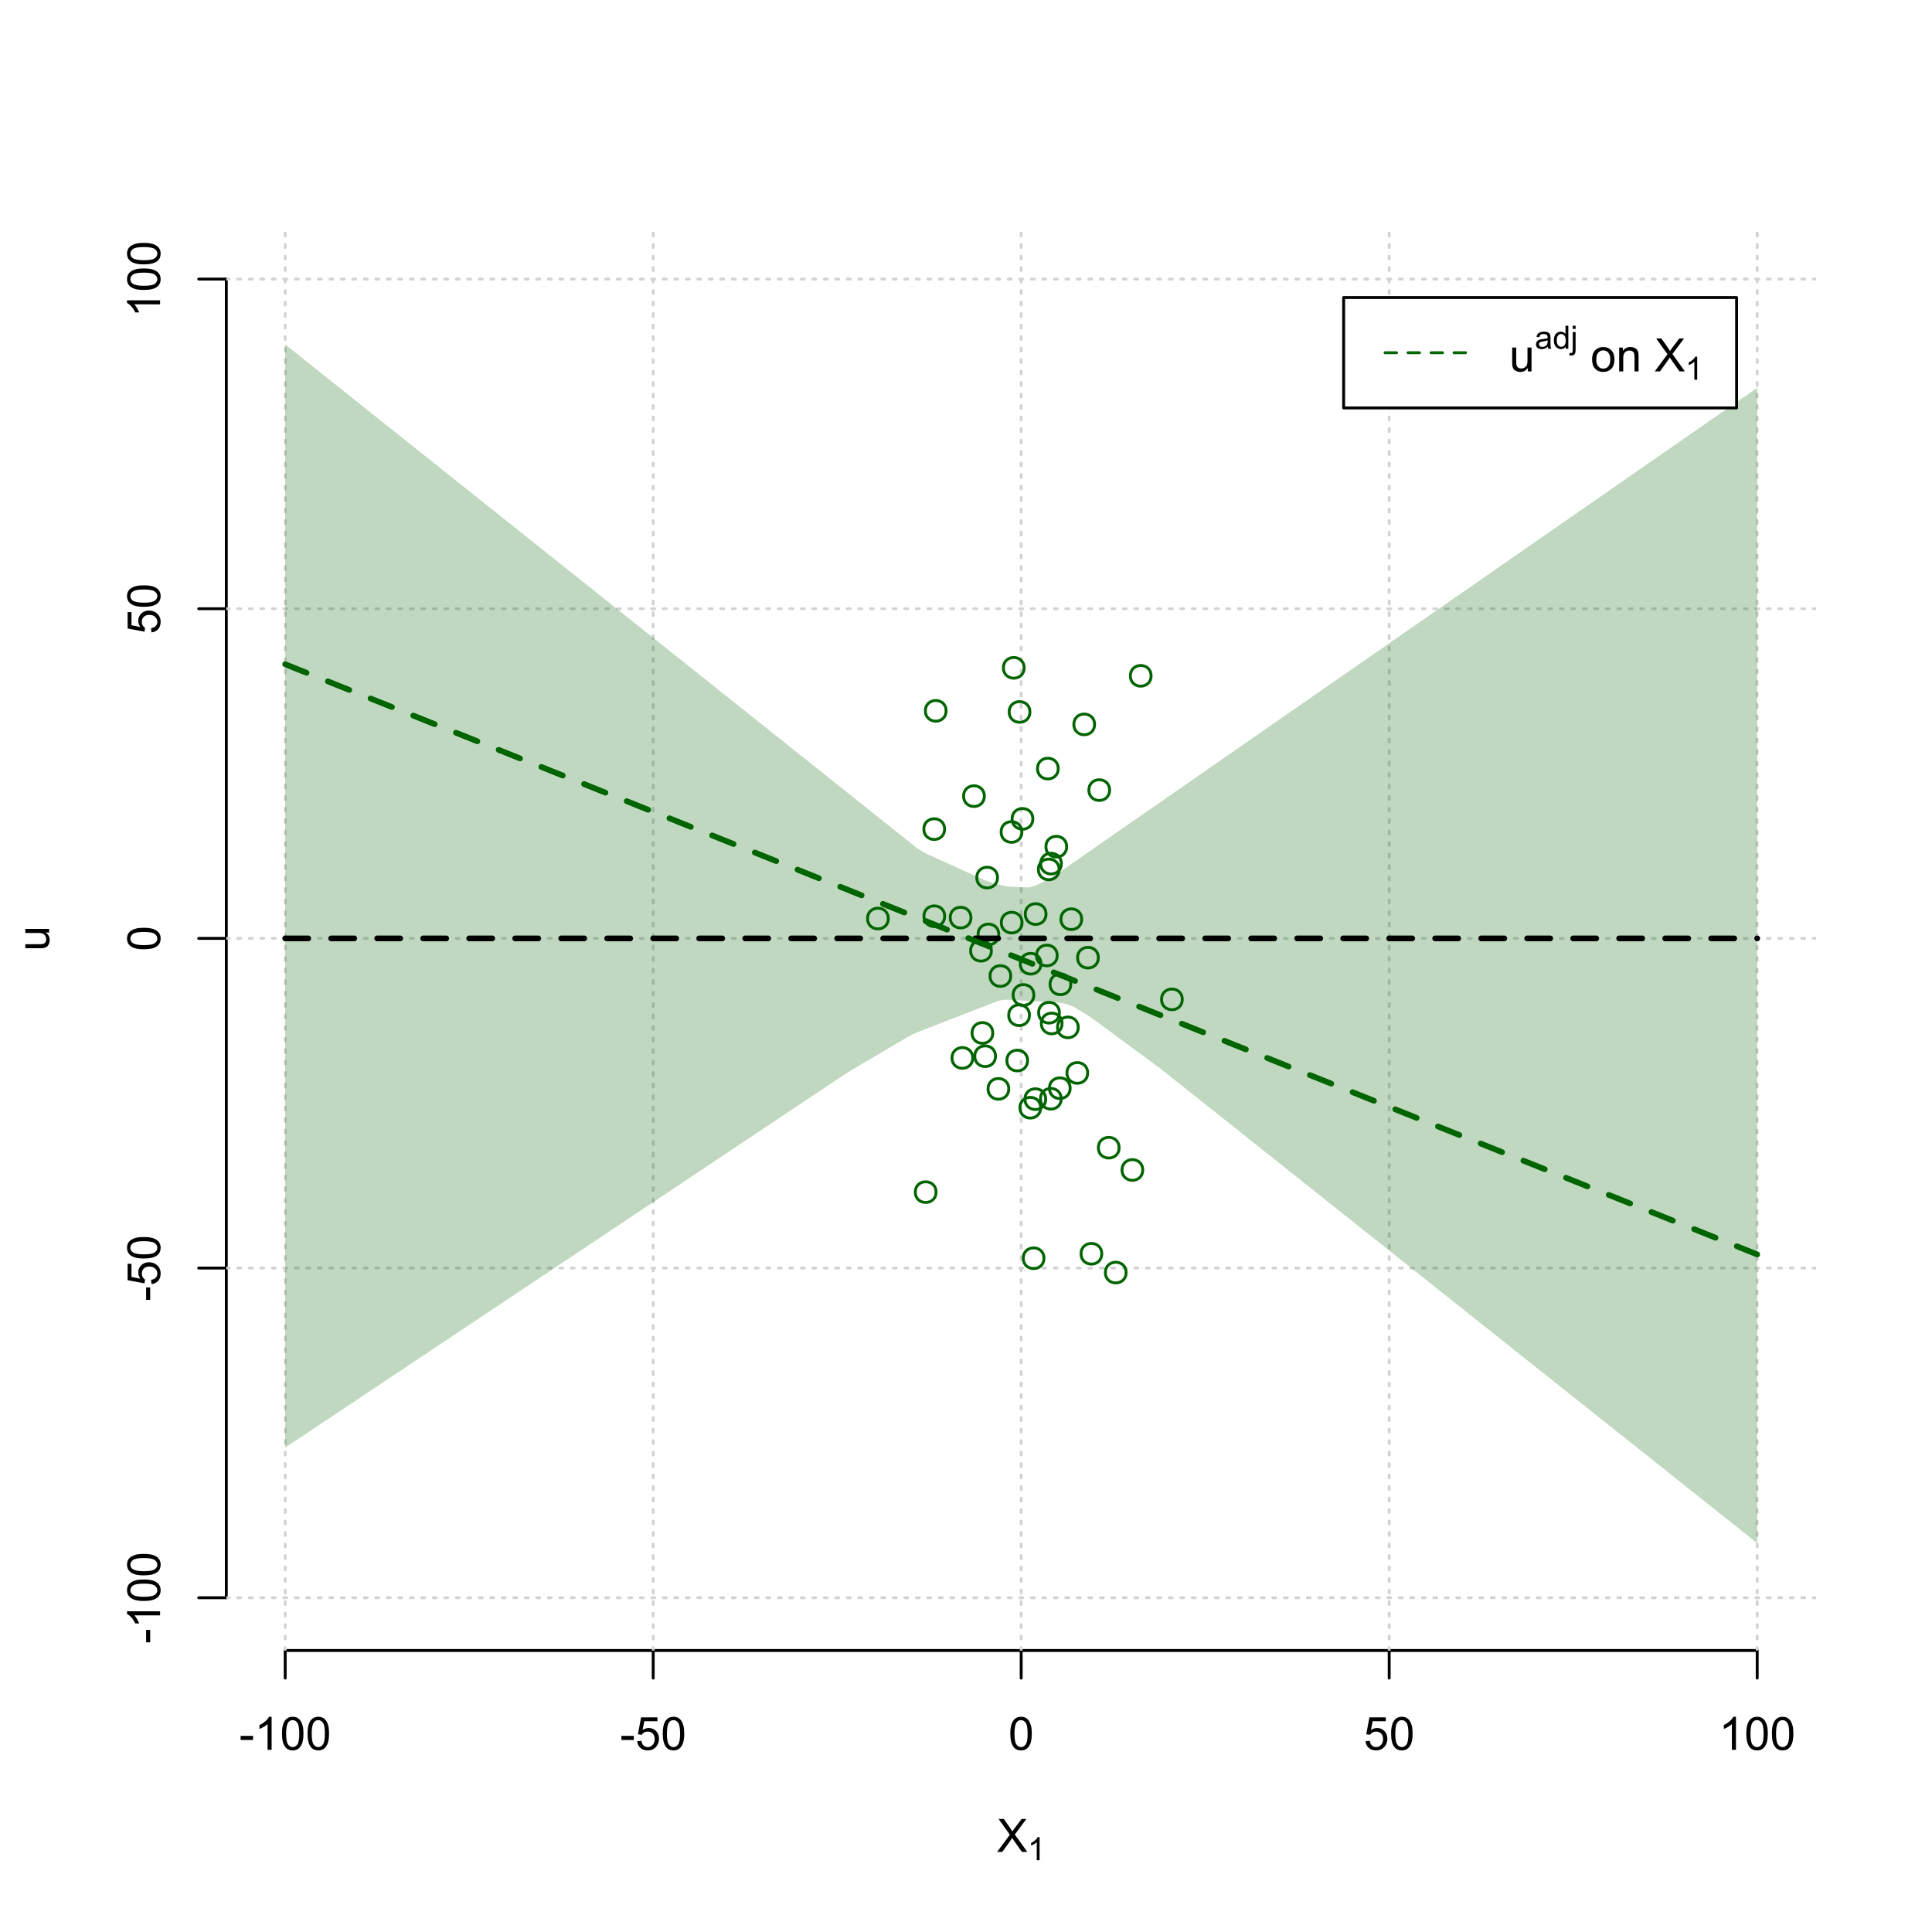 <?xml version="1.0" encoding="UTF-8"?>
<svg xmlns="http://www.w3.org/2000/svg" xmlns:xlink="http://www.w3.org/1999/xlink" width="504pt" height="504pt" viewBox="0 0 504 504" version="1.1">
<defs>
<g>
<symbol overflow="visible" id="glyph0-0">
<path style="stroke:none;" d="M 1.5 0 L 1.5 -7.5 L 7.5 -7.5 L 7.5 0 Z M 1.688 -0.188 L 7.312 -0.188 L 7.312 -7.312 L 1.688 -7.312 Z M 1.688 -0.188 "/>
</symbol>
<symbol overflow="visible" id="glyph0-1">
<path style="stroke:none;" d="M 0.055 0 L 3.375 -4.477 L 0.445 -8.59 L 1.797 -8.59 L 3.359 -6.387 C 3.68 -5.93 3.91 -5.578 4.047 -5.332 C 4.238 -5.645 4.465 -5.969 4.727 -6.312 L 6.457 -8.59 L 7.695 -8.59 L 4.676 -4.539 L 7.93 0 L 6.523 0 L 4.359 -3.062 C 4.238 -3.238 4.113 -3.43 3.984 -3.641 C 3.789 -3.324 3.652 -3.109 3.574 -2.992 L 1.418 0 Z M 0.055 0 "/>
</symbol>
<symbol overflow="visible" id="glyph0-2">
<path style="stroke:none;" d="M 0.383 -2.578 L 0.383 -3.641 L 3.621 -3.641 L 3.621 -2.578 Z M 0.383 -2.578 "/>
</symbol>
<symbol overflow="visible" id="glyph0-3">
<path style="stroke:none;" d="M 4.469 0 L 3.414 0 L 3.414 -6.719 C 3.16 -6.477 2.828 -6.234 2.414 -5.996 C 2 -5.75 1.629 -5.57 1.305 -5.449 L 1.305 -6.469 C 1.895 -6.742 2.41 -7.078 2.852 -7.477 C 3.293 -7.871 3.605 -8.254 3.789 -8.625 L 4.469 -8.625 Z M 4.469 0 "/>
</symbol>
<symbol overflow="visible" id="glyph0-4">
<path style="stroke:none;" d="M 0.5 -4.234 C 0.496 -5.246 0.602 -6.062 0.812 -6.688 C 1.02 -7.305 1.328 -7.785 1.742 -8.121 C 2.148 -8.457 2.668 -8.625 3.297 -8.625 C 3.758 -8.625 4.164 -8.531 4.512 -8.348 C 4.855 -8.16 5.141 -7.891 5.371 -7.543 C 5.594 -7.191 5.773 -6.766 5.906 -6.266 C 6.035 -5.762 6.098 -5.086 6.102 -4.234 C 6.098 -3.227 5.996 -2.414 5.789 -1.797 C 5.578 -1.176 5.266 -0.695 4.859 -0.359 C 4.445 -0.02 3.926 0.145 3.297 0.148 C 2.465 0.145 1.816 -0.148 1.348 -0.742 C 0.781 -1.457 0.496 -2.621 0.5 -4.234 Z M 1.582 -4.234 C 1.582 -2.824 1.746 -1.887 2.074 -1.418 C 2.402 -0.949 2.809 -0.715 3.297 -0.719 C 3.777 -0.715 4.184 -0.949 4.52 -1.422 C 4.848 -1.887 5.016 -2.824 5.016 -4.234 C 5.016 -5.648 4.848 -6.59 4.52 -7.055 C 4.184 -7.516 3.773 -7.746 3.289 -7.75 C 2.801 -7.746 2.414 -7.543 2.125 -7.137 C 1.762 -6.613 1.582 -5.645 1.582 -4.234 Z M 1.582 -4.234 "/>
</symbol>
<symbol overflow="visible" id="glyph0-5">
<path style="stroke:none;" d="M 0.5 -2.25 L 1.605 -2.344 C 1.684 -1.805 1.871 -1.398 2.176 -1.125 C 2.473 -0.852 2.836 -0.715 3.258 -0.719 C 3.766 -0.715 4.195 -0.906 4.547 -1.293 C 4.898 -1.672 5.074 -2.18 5.074 -2.82 C 5.074 -3.414 4.902 -3.891 4.566 -4.242 C 4.227 -4.59 3.785 -4.762 3.242 -4.766 C 2.898 -4.762 2.594 -4.684 2.32 -4.531 C 2.047 -4.375 1.832 -4.176 1.676 -3.93 L 0.688 -4.062 L 1.516 -8.473 L 5.789 -8.473 L 5.789 -7.465 L 2.359 -7.465 L 1.898 -5.156 C 2.414 -5.516 2.953 -5.695 3.523 -5.695 C 4.27 -5.695 4.902 -5.434 5.422 -4.914 C 5.934 -4.395 6.191 -3.727 6.195 -2.914 C 6.191 -2.133 5.965 -1.461 5.516 -0.898 C 4.961 -0.199 4.211 0.145 3.258 0.148 C 2.477 0.145 1.836 -0.07 1.344 -0.508 C 0.844 -0.941 0.562 -1.523 0.5 -2.25 Z M 0.5 -2.25 "/>
</symbol>
<symbol overflow="visible" id="glyph0-6">
<path style="stroke:none;" d="M 4.867 0 L 4.867 -0.914 C 4.379 -0.211 3.723 0.141 2.895 0.141 C 2.527 0.141 2.184 0.07 1.867 -0.07 C 1.547 -0.211 1.309 -0.387 1.156 -0.602 C 1 -0.812 0.895 -1.074 0.832 -1.383 C 0.785 -1.59 0.762 -1.918 0.766 -2.367 L 0.766 -6.223 L 1.82 -6.223 L 1.82 -2.773 C 1.816 -2.219 1.84 -1.848 1.887 -1.656 C 1.949 -1.379 2.09 -1.16 2.309 -1.004 C 2.523 -0.84 2.789 -0.762 3.105 -0.766 C 3.418 -0.762 3.715 -0.844 3.996 -1.008 C 4.273 -1.172 4.469 -1.391 4.586 -1.672 C 4.699 -1.949 4.758 -2.355 4.758 -2.891 L 4.758 -6.223 L 5.812 -6.223 L 5.812 0 Z M 4.867 0 "/>
</symbol>
<symbol overflow="visible" id="glyph0-7">
<path style="stroke:none;" d=""/>
</symbol>
<symbol overflow="visible" id="glyph0-8">
<path style="stroke:none;" d="M 0.398 -3.109 C 0.398 -4.262 0.719 -5.117 1.359 -5.672 C 1.895 -6.133 2.547 -6.363 3.316 -6.363 C 4.172 -6.363 4.871 -6.082 5.414 -5.52 C 5.953 -4.957 6.223 -4.184 6.227 -3.199 C 6.223 -2.398 6.102 -1.766 5.867 -1.309 C 5.625 -0.848 5.277 -0.492 4.82 -0.238 C 4.359 0.016 3.859 0.141 3.316 0.141 C 2.441 0.141 1.734 -0.137 1.203 -0.695 C 0.664 -1.254 0.398 -2.059 0.398 -3.109 Z M 1.484 -3.109 C 1.48 -2.309 1.656 -1.711 2.004 -1.32 C 2.348 -0.922 2.785 -0.727 3.316 -0.727 C 3.84 -0.727 4.273 -0.926 4.621 -1.324 C 4.969 -1.723 5.145 -2.328 5.145 -3.148 C 5.145 -3.914 4.969 -4.496 4.617 -4.895 C 4.266 -5.289 3.832 -5.488 3.316 -5.492 C 2.785 -5.488 2.348 -5.293 2.004 -4.898 C 1.656 -4.5 1.48 -3.902 1.484 -3.109 Z M 1.484 -3.109 "/>
</symbol>
<symbol overflow="visible" id="glyph0-9">
<path style="stroke:none;" d="M 0.789 0 L 0.789 -6.223 L 1.742 -6.223 L 1.742 -5.336 C 2.195 -6.02 2.855 -6.363 3.719 -6.363 C 4.09 -6.363 4.434 -6.293 4.754 -6.16 C 5.066 -6.023 5.305 -5.848 5.461 -5.633 C 5.617 -5.41 5.727 -5.152 5.789 -4.852 C 5.828 -4.656 5.848 -4.312 5.848 -3.828 L 5.848 0 L 4.793 0 L 4.793 -3.785 C 4.793 -4.215 4.75 -4.535 4.668 -4.75 C 4.586 -4.961 4.441 -5.129 4.234 -5.258 C 4.023 -5.383 3.777 -5.449 3.5 -5.449 C 3.047 -5.449 2.66 -5.305 2.332 -5.02 C 2.004 -4.734 1.84 -4.195 1.844 -3.398 L 1.844 0 Z M 0.789 0 "/>
</symbol>
<symbol overflow="visible" id="glyph1-0">
<path style="stroke:none;" d="M 1.051 0 L 1.051 -5.25 L 5.25 -5.25 L 5.25 0 Z M 1.18 -0.133 L 5.117 -0.133 L 5.117 -5.117 L 1.18 -5.117 Z M 1.18 -0.133 "/>
</symbol>
<symbol overflow="visible" id="glyph1-1">
<path style="stroke:none;" d="M 3.129 0 L 2.391 0 L 2.391 -4.703 C 2.211 -4.531 1.977 -4.363 1.691 -4.195 C 1.398 -4.023 1.141 -3.895 0.914 -3.812 L 0.914 -4.527 C 1.328 -4.719 1.688 -4.953 1.996 -5.234 C 2.305 -5.508 2.523 -5.777 2.652 -6.039 L 3.129 -6.039 Z M 3.129 0 "/>
</symbol>
<symbol overflow="visible" id="glyph1-2">
<path style="stroke:none;" d="M 3.395 -0.539 C 3.117 -0.305 2.855 -0.137 2.605 -0.043 C 2.352 0.051 2.082 0.094 1.793 0.098 C 1.312 0.094 0.941 -0.02 0.688 -0.25 C 0.43 -0.48 0.305 -0.781 0.305 -1.148 C 0.305 -1.359 0.352 -1.551 0.449 -1.73 C 0.543 -1.902 0.668 -2.047 0.828 -2.156 C 0.984 -2.262 1.164 -2.34 1.363 -2.398 C 1.504 -2.434 1.723 -2.473 2.02 -2.512 C 2.609 -2.578 3.047 -2.664 3.336 -2.766 C 3.336 -2.867 3.34 -2.93 3.34 -2.957 C 3.34 -3.258 3.27 -3.469 3.129 -3.594 C 2.941 -3.758 2.66 -3.844 2.289 -3.844 C 1.941 -3.844 1.684 -3.781 1.52 -3.66 C 1.348 -3.535 1.227 -3.32 1.152 -3.016 L 0.43 -3.113 C 0.492 -3.418 0.602 -3.668 0.754 -3.863 C 0.902 -4.051 1.121 -4.199 1.406 -4.301 C 1.688 -4.402 2.016 -4.453 2.395 -4.453 C 2.766 -4.453 3.066 -4.406 3.301 -4.32 C 3.527 -4.23 3.699 -4.121 3.812 -3.992 C 3.918 -3.855 3.996 -3.691 4.043 -3.492 C 4.066 -3.363 4.078 -3.133 4.082 -2.809 L 4.082 -1.824 C 4.078 -1.137 4.094 -0.703 4.129 -0.523 C 4.156 -0.336 4.219 -0.164 4.316 0 L 3.543 0 C 3.465 -0.152 3.414 -0.332 3.395 -0.539 Z M 3.336 -2.188 C 3.062 -2.074 2.66 -1.98 2.129 -1.906 C 1.82 -1.859 1.605 -1.812 1.484 -1.758 C 1.355 -1.703 1.258 -1.621 1.191 -1.52 C 1.121 -1.41 1.09 -1.293 1.09 -1.168 C 1.09 -0.969 1.164 -0.805 1.312 -0.676 C 1.461 -0.543 1.68 -0.48 1.969 -0.48 C 2.25 -0.48 2.5 -0.539 2.727 -0.664 C 2.945 -0.785 3.109 -0.957 3.215 -1.176 C 3.293 -1.34 3.332 -1.586 3.336 -1.914 Z M 3.336 -2.188 "/>
</symbol>
<symbol overflow="visible" id="glyph1-3">
<path style="stroke:none;" d="M 3.379 0 L 3.379 -0.551 C 3.102 -0.121 2.695 0.094 2.16 0.098 C 1.812 0.094 1.492 0 1.203 -0.188 C 0.906 -0.379 0.68 -0.645 0.523 -0.988 C 0.359 -1.328 0.281 -1.723 0.285 -2.172 C 0.281 -2.605 0.355 -3 0.504 -3.355 C 0.648 -3.707 0.863 -3.977 1.156 -4.168 C 1.441 -4.355 1.766 -4.453 2.129 -4.453 C 2.387 -4.453 2.621 -4.395 2.828 -4.285 C 3.031 -4.172 3.199 -4.031 3.332 -3.855 L 3.332 -6.012 L 4.066 -6.012 L 4.066 0 Z M 1.047 -2.172 C 1.043 -1.613 1.16 -1.195 1.398 -0.922 C 1.629 -0.641 1.906 -0.504 2.23 -0.508 C 2.551 -0.504 2.824 -0.637 3.051 -0.902 C 3.273 -1.168 3.387 -1.57 3.391 -2.113 C 3.387 -2.707 3.273 -3.145 3.047 -3.426 C 2.816 -3.703 2.531 -3.844 2.199 -3.844 C 1.867 -3.844 1.594 -3.707 1.375 -3.441 C 1.152 -3.168 1.043 -2.746 1.047 -2.172 Z M 1.047 -2.172 "/>
</symbol>
<symbol overflow="visible" id="glyph1-4">
<path style="stroke:none;" d="M 0.551 -5.156 L 0.551 -6.012 L 1.289 -6.012 L 1.289 -5.156 Z M -0.387 1.691 L -0.246 1.062 C -0.098 1.098 0.016 1.117 0.102 1.121 C 0.25 1.117 0.363 1.066 0.438 0.969 C 0.512 0.867 0.551 0.621 0.551 0.223 L 0.551 -4.355 L 1.289 -4.355 L 1.289 0.238 C 1.289 0.773 1.219 1.148 1.078 1.359 C 0.898 1.633 0.602 1.77 0.191 1.77 C -0.008 1.77 -0.199 1.742 -0.387 1.691 Z M -0.387 1.691 "/>
</symbol>
<symbol overflow="visible" id="glyph2-0">
<path style="stroke:none;" d="M 0 -1.5 L -7.5 -1.5 L -7.5 -7.5 L 0 -7.5 Z M -0.188 -1.688 L -0.188 -7.312 L -7.312 -7.312 L -7.312 -1.688 Z M -0.188 -1.688 "/>
</symbol>
<symbol overflow="visible" id="glyph2-1">
<path style="stroke:none;" d="M 0 -4.867 L -0.914 -4.867 C -0.211 -4.379 0.141 -3.723 0.141 -2.895 C 0.141 -2.527 0.07 -2.184 -0.07 -1.867 C -0.211 -1.547 -0.387 -1.309 -0.598 -1.156 C -0.809 -1 -1.07 -0.895 -1.383 -0.832 C -1.59 -0.789 -1.918 -0.766 -2.367 -0.77 L -6.223 -0.77 L -6.223 -1.824 L -2.773 -1.824 C -2.219 -1.82 -1.848 -1.844 -1.656 -1.887 C -1.379 -1.949 -1.16 -2.09 -1.004 -2.309 C -0.84 -2.523 -0.762 -2.789 -0.766 -3.105 C -0.762 -3.418 -0.844 -3.715 -1.008 -3.996 C -1.172 -4.273 -1.391 -4.469 -1.672 -4.586 C -1.945 -4.699 -2.352 -4.758 -2.887 -4.758 L -6.223 -4.758 L -6.223 -5.812 L 0 -5.812 Z M 0 -4.867 "/>
</symbol>
<symbol overflow="visible" id="glyph2-2">
<path style="stroke:none;" d="M -2.578 -0.383 L -3.641 -0.383 L -3.641 -3.621 L -2.578 -3.621 Z M -2.578 -0.383 "/>
</symbol>
<symbol overflow="visible" id="glyph2-3">
<path style="stroke:none;" d="M 0 -4.469 L 0 -3.414 L -6.719 -3.418 C -6.477 -3.16 -6.234 -2.828 -5.996 -2.418 C -5.75 -2.004 -5.57 -1.633 -5.449 -1.309 L -6.469 -1.309 C -6.742 -1.895 -7.078 -2.41 -7.477 -2.852 C -7.871 -3.293 -8.254 -3.605 -8.625 -3.793 L -8.625 -4.473 Z M 0 -4.469 "/>
</symbol>
<symbol overflow="visible" id="glyph2-4">
<path style="stroke:none;" d="M -4.234 -0.5 C -5.246 -0.496 -6.062 -0.602 -6.688 -0.812 C -7.305 -1.02 -7.785 -1.328 -8.121 -1.742 C -8.457 -2.152 -8.625 -2.672 -8.625 -3.301 C -8.625 -3.758 -8.531 -4.164 -8.348 -4.512 C -8.16 -4.859 -7.891 -5.145 -7.543 -5.371 C -7.191 -5.594 -6.766 -5.773 -6.266 -5.906 C -5.762 -6.035 -5.086 -6.098 -4.234 -6.102 C -3.223 -6.098 -2.41 -5.996 -1.793 -5.789 C -1.176 -5.578 -0.695 -5.266 -0.359 -4.859 C -0.02 -4.445 0.145 -3.926 0.148 -3.297 C 0.145 -2.465 -0.148 -1.816 -0.742 -1.348 C -1.457 -0.781 -2.621 -0.496 -4.234 -0.5 Z M -4.234 -1.582 C -2.824 -1.582 -1.887 -1.746 -1.418 -2.074 C -0.949 -2.402 -0.715 -2.809 -0.719 -3.297 C -0.715 -3.777 -0.949 -4.184 -1.422 -4.52 C -1.887 -4.848 -2.824 -5.016 -4.234 -5.016 C -5.648 -5.016 -6.59 -4.848 -7.055 -4.52 C -7.516 -4.188 -7.746 -3.777 -7.75 -3.289 C -7.746 -2.801 -7.543 -2.414 -7.137 -2.129 C -6.613 -1.762 -5.645 -1.582 -4.234 -1.582 Z M -4.234 -1.582 "/>
</symbol>
<symbol overflow="visible" id="glyph2-5">
<path style="stroke:none;" d="M -2.25 -0.5 L -2.344 -1.605 C -1.805 -1.684 -1.398 -1.871 -1.125 -2.176 C -0.852 -2.473 -0.715 -2.836 -0.719 -3.258 C -0.715 -3.766 -0.906 -4.195 -1.293 -4.547 C -1.672 -4.898 -2.18 -5.074 -2.816 -5.074 C -3.414 -5.074 -3.891 -4.902 -4.242 -4.566 C -4.59 -4.227 -4.762 -3.785 -4.766 -3.242 C -4.762 -2.898 -4.684 -2.594 -4.531 -2.32 C -4.375 -2.047 -4.176 -1.832 -3.93 -1.676 L -4.062 -0.688 L -8.473 -1.52 L -8.473 -5.789 L -7.465 -5.789 L -7.465 -2.363 L -5.156 -1.898 C -5.516 -2.414 -5.695 -2.953 -5.695 -3.523 C -5.695 -4.27 -5.434 -4.902 -4.914 -5.422 C -4.395 -5.934 -3.727 -6.191 -2.91 -6.195 C -2.133 -6.191 -1.461 -5.965 -0.895 -5.516 C -0.199 -4.961 0.145 -4.211 0.148 -3.258 C 0.145 -2.477 -0.07 -1.836 -0.508 -1.344 C -0.941 -0.848 -1.523 -0.566 -2.25 -0.5 Z M -2.25 -0.5 "/>
</symbol>
</g>
<clipPath id="clip1">
  <path d="M 74 59.039 L 75 59.039 L 75 430.559 L 74 430.559 Z M 74 59.039 "/>
</clipPath>
<clipPath id="clip2">
  <path d="M 170 59.039 L 171 59.039 L 171 430.559 L 170 430.559 Z M 170 59.039 "/>
</clipPath>
<clipPath id="clip3">
  <path d="M 266 59.039 L 267 59.039 L 267 430.559 L 266 430.559 Z M 266 59.039 "/>
</clipPath>
<clipPath id="clip4">
  <path d="M 362 59.039 L 363 59.039 L 363 430.559 L 362 430.559 Z M 362 59.039 "/>
</clipPath>
<clipPath id="clip5">
  <path d="M 458 59.039 L 459 59.039 L 459 430.559 L 458 430.559 Z M 458 59.039 "/>
</clipPath>
<clipPath id="clip6">
  <path d="M 59.039 416 L 473.758 416 L 473.758 418 L 59.039 418 Z M 59.039 416 "/>
</clipPath>
<clipPath id="clip7">
  <path d="M 59.039 330 L 473.758 330 L 473.758 332 L 59.039 332 Z M 59.039 330 "/>
</clipPath>
<clipPath id="clip8">
  <path d="M 59.039 244 L 473.758 244 L 473.758 246 L 59.039 246 Z M 59.039 244 "/>
</clipPath>
<clipPath id="clip9">
  <path d="M 59.039 158 L 473.758 158 L 473.758 160 L 59.039 160 Z M 59.039 158 "/>
</clipPath>
<clipPath id="clip10">
  <path d="M 59.039 72 L 473.758 72 L 473.758 74 L 59.039 74 Z M 59.039 72 "/>
</clipPath>
</defs>
<g id="surface2676">
<rect x="0" y="0" width="504" height="504" style="fill:rgb(100%,100%,100%);fill-opacity:1;stroke:none;"/>
<g style="fill:rgb(0%,0%,0%);fill-opacity:1;">
  <use xlink:href="#glyph0-1" x="260.062" y="483.102"/>
</g>
<g style="fill:rgb(0%,0%,0%);fill-opacity:1;">
  <use xlink:href="#glyph1-1" x="268.066" y="485.281"/>
</g>
<g style="fill:rgb(0%,0%,0%);fill-opacity:1;">
  <use xlink:href="#glyph2-1" x="12.82" y="248.137"/>
</g>
<path style="fill:none;stroke-width:0.75;stroke-linecap:round;stroke-linejoin:round;stroke:rgb(0%,0%,0%);stroke-opacity:1;stroke-miterlimit:10;" d="M 74.398 430.559 L 458.398 430.559 "/>
<path style="fill:none;stroke-width:0.75;stroke-linecap:round;stroke-linejoin:round;stroke:rgb(0%,0%,0%);stroke-opacity:1;stroke-miterlimit:10;" d="M 74.398 430.559 L 74.398 437.762 "/>
<path style="fill:none;stroke-width:0.75;stroke-linecap:round;stroke-linejoin:round;stroke:rgb(0%,0%,0%);stroke-opacity:1;stroke-miterlimit:10;" d="M 170.398 430.559 L 170.398 437.762 "/>
<path style="fill:none;stroke-width:0.75;stroke-linecap:round;stroke-linejoin:round;stroke:rgb(0%,0%,0%);stroke-opacity:1;stroke-miterlimit:10;" d="M 266.398 430.559 L 266.398 437.762 "/>
<path style="fill:none;stroke-width:0.75;stroke-linecap:round;stroke-linejoin:round;stroke:rgb(0%,0%,0%);stroke-opacity:1;stroke-miterlimit:10;" d="M 362.398 430.559 L 362.398 437.762 "/>
<path style="fill:none;stroke-width:0.75;stroke-linecap:round;stroke-linejoin:round;stroke:rgb(0%,0%,0%);stroke-opacity:1;stroke-miterlimit:10;" d="M 458.398 430.559 L 458.398 437.762 "/>
<g style="fill:rgb(0%,0%,0%);fill-opacity:1;">
  <use xlink:href="#glyph0-2" x="62.391" y="456.48"/>
  <use xlink:href="#glyph0-3" x="66.387" y="456.48"/>
  <use xlink:href="#glyph0-4" x="73.061" y="456.48"/>
  <use xlink:href="#glyph0-4" x="79.734" y="456.48"/>
</g>
<g style="fill:rgb(0%,0%,0%);fill-opacity:1;">
  <use xlink:href="#glyph0-2" x="161.727" y="456.48"/>
  <use xlink:href="#glyph0-5" x="165.723" y="456.48"/>
  <use xlink:href="#glyph0-4" x="172.396" y="456.48"/>
</g>
<g style="fill:rgb(0%,0%,0%);fill-opacity:1;">
  <use xlink:href="#glyph0-4" x="263.062" y="456.48"/>
</g>
<g style="fill:rgb(0%,0%,0%);fill-opacity:1;">
  <use xlink:href="#glyph0-5" x="355.727" y="456.48"/>
  <use xlink:href="#glyph0-4" x="362.4" y="456.48"/>
</g>
<g style="fill:rgb(0%,0%,0%);fill-opacity:1;">
  <use xlink:href="#glyph0-3" x="448.387" y="456.48"/>
  <use xlink:href="#glyph0-4" x="455.061" y="456.48"/>
  <use xlink:href="#glyph0-4" x="461.734" y="456.48"/>
</g>
<path style="fill:none;stroke-width:0.75;stroke-linecap:round;stroke-linejoin:round;stroke:rgb(0%,0%,0%);stroke-opacity:1;stroke-miterlimit:10;" d="M 59.039 416.801 L 59.039 72.801 "/>
<path style="fill:none;stroke-width:0.75;stroke-linecap:round;stroke-linejoin:round;stroke:rgb(0%,0%,0%);stroke-opacity:1;stroke-miterlimit:10;" d="M 59.039 416.801 L 51.84 416.801 "/>
<path style="fill:none;stroke-width:0.75;stroke-linecap:round;stroke-linejoin:round;stroke:rgb(0%,0%,0%);stroke-opacity:1;stroke-miterlimit:10;" d="M 59.039 330.801 L 51.84 330.801 "/>
<path style="fill:none;stroke-width:0.75;stroke-linecap:round;stroke-linejoin:round;stroke:rgb(0%,0%,0%);stroke-opacity:1;stroke-miterlimit:10;" d="M 59.039 244.801 L 51.84 244.801 "/>
<path style="fill:none;stroke-width:0.75;stroke-linecap:round;stroke-linejoin:round;stroke:rgb(0%,0%,0%);stroke-opacity:1;stroke-miterlimit:10;" d="M 59.039 158.801 L 51.84 158.801 "/>
<path style="fill:none;stroke-width:0.75;stroke-linecap:round;stroke-linejoin:round;stroke:rgb(0%,0%,0%);stroke-opacity:1;stroke-miterlimit:10;" d="M 59.039 72.801 L 51.84 72.801 "/>
<g style="fill:rgb(0%,0%,0%);fill-opacity:1;">
  <use xlink:href="#glyph2-2" x="41.762" y="428.809"/>
  <use xlink:href="#glyph2-3" x="41.762" y="424.812"/>
  <use xlink:href="#glyph2-4" x="41.762" y="418.139"/>
  <use xlink:href="#glyph2-4" x="41.762" y="411.465"/>
</g>
<g style="fill:rgb(0%,0%,0%);fill-opacity:1;">
  <use xlink:href="#glyph2-2" x="41.762" y="339.473"/>
  <use xlink:href="#glyph2-5" x="41.762" y="335.477"/>
  <use xlink:href="#glyph2-4" x="41.762" y="328.803"/>
</g>
<g style="fill:rgb(0%,0%,0%);fill-opacity:1;">
  <use xlink:href="#glyph2-4" x="41.762" y="248.137"/>
</g>
<g style="fill:rgb(0%,0%,0%);fill-opacity:1;">
  <use xlink:href="#glyph2-5" x="41.762" y="165.473"/>
  <use xlink:href="#glyph2-4" x="41.762" y="158.799"/>
</g>
<g style="fill:rgb(0%,0%,0%);fill-opacity:1;">
  <use xlink:href="#glyph2-3" x="41.762" y="82.812"/>
  <use xlink:href="#glyph2-4" x="41.762" y="76.139"/>
  <use xlink:href="#glyph2-4" x="41.762" y="69.465"/>
</g>
<g clip-path="url(#clip1)" clip-rule="nonzero">
<path style="fill:none;stroke-width:0.75;stroke-linecap:round;stroke-linejoin:round;stroke:rgb(82.745%,82.745%,82.745%);stroke-opacity:1;stroke-dasharray:0.75,2.25;stroke-miterlimit:10;" d="M 74.398 430.559 L 74.398 59.039 "/>
</g>
<g clip-path="url(#clip2)" clip-rule="nonzero">
<path style="fill:none;stroke-width:0.75;stroke-linecap:round;stroke-linejoin:round;stroke:rgb(82.745%,82.745%,82.745%);stroke-opacity:1;stroke-dasharray:0.75,2.25;stroke-miterlimit:10;" d="M 170.398 430.559 L 170.398 59.039 "/>
</g>
<g clip-path="url(#clip3)" clip-rule="nonzero">
<path style="fill:none;stroke-width:0.75;stroke-linecap:round;stroke-linejoin:round;stroke:rgb(82.745%,82.745%,82.745%);stroke-opacity:1;stroke-dasharray:0.75,2.25;stroke-miterlimit:10;" d="M 266.398 430.559 L 266.398 59.039 "/>
</g>
<g clip-path="url(#clip4)" clip-rule="nonzero">
<path style="fill:none;stroke-width:0.75;stroke-linecap:round;stroke-linejoin:round;stroke:rgb(82.745%,82.745%,82.745%);stroke-opacity:1;stroke-dasharray:0.75,2.25;stroke-miterlimit:10;" d="M 362.398 430.559 L 362.398 59.039 "/>
</g>
<g clip-path="url(#clip5)" clip-rule="nonzero">
<path style="fill:none;stroke-width:0.75;stroke-linecap:round;stroke-linejoin:round;stroke:rgb(82.745%,82.745%,82.745%);stroke-opacity:1;stroke-dasharray:0.75,2.25;stroke-miterlimit:10;" d="M 458.398 430.559 L 458.398 59.039 "/>
</g>
<g clip-path="url(#clip6)" clip-rule="nonzero">
<path style="fill:none;stroke-width:0.75;stroke-linecap:round;stroke-linejoin:round;stroke:rgb(82.745%,82.745%,82.745%);stroke-opacity:1;stroke-dasharray:0.75,2.25;stroke-miterlimit:10;" d="M 59.039 416.801 L 473.762 416.801 "/>
</g>
<g clip-path="url(#clip7)" clip-rule="nonzero">
<path style="fill:none;stroke-width:0.75;stroke-linecap:round;stroke-linejoin:round;stroke:rgb(82.745%,82.745%,82.745%);stroke-opacity:1;stroke-dasharray:0.75,2.25;stroke-miterlimit:10;" d="M 59.039 330.801 L 473.762 330.801 "/>
</g>
<g clip-path="url(#clip8)" clip-rule="nonzero">
<path style="fill:none;stroke-width:0.75;stroke-linecap:round;stroke-linejoin:round;stroke:rgb(82.745%,82.745%,82.745%);stroke-opacity:1;stroke-dasharray:0.75,2.25;stroke-miterlimit:10;" d="M 59.039 244.801 L 473.762 244.801 "/>
</g>
<g clip-path="url(#clip9)" clip-rule="nonzero">
<path style="fill:none;stroke-width:0.75;stroke-linecap:round;stroke-linejoin:round;stroke:rgb(82.745%,82.745%,82.745%);stroke-opacity:1;stroke-dasharray:0.75,2.25;stroke-miterlimit:10;" d="M 59.039 158.801 L 473.762 158.801 "/>
</g>
<g clip-path="url(#clip10)" clip-rule="nonzero">
<path style="fill:none;stroke-width:0.75;stroke-linecap:round;stroke-linejoin:round;stroke:rgb(82.745%,82.745%,82.745%);stroke-opacity:1;stroke-dasharray:0.75,2.25;stroke-miterlimit:10;" d="M 59.039 72.801 L 473.762 72.801 "/>
</g>
<path style=" stroke:none;fill-rule:nonzero;fill:rgb(0%,39.216%,0%);fill-opacity:0.251;" d="M 74.398 72.801 L 74.398 89.859 L 76.32 91.391 L 78.238 92.922 L 80.16 94.449 L 82.078 95.98 L 85.922 99.043 L 87.84 100.574 L 89.762 102.102 L 91.68 103.633 L 93.602 105.164 L 95.52 106.695 L 97.441 108.227 L 99.359 109.758 L 101.281 111.285 L 103.199 112.816 L 105.121 114.348 L 107.039 115.879 L 108.961 117.41 L 110.879 118.938 L 112.801 120.469 L 114.719 122 L 116.641 123.531 L 118.559 125.062 L 120.48 126.594 L 122.398 128.121 L 124.32 129.652 L 126.238 131.184 L 128.16 132.715 L 130.078 134.246 L 132 135.773 L 133.922 137.305 L 135.84 138.836 L 137.762 140.367 L 139.68 141.898 L 141.602 143.426 L 143.52 144.957 L 145.441 146.488 L 147.359 148.02 L 149.281 149.551 L 151.199 151.082 L 153.121 152.609 L 155.039 154.141 L 156.961 155.672 L 158.879 157.203 L 160.801 158.734 L 162.719 160.262 L 164.641 161.793 L 166.559 163.324 L 168.48 164.855 L 170.398 166.387 L 172.32 167.918 L 174.238 169.445 L 176.16 170.977 L 178.078 172.508 L 181.922 175.57 L 183.84 177.098 L 185.762 178.629 L 187.68 180.16 L 189.602 181.691 L 191.52 183.223 L 193.441 184.754 L 195.359 186.281 L 197.281 187.812 L 199.199 189.344 L 201.121 190.875 L 203.039 192.406 L 204.961 193.934 L 206.879 195.465 L 208.801 196.996 L 210.719 198.527 L 212.641 200.059 L 214.559 201.586 L 216.48 203.117 L 218.398 204.648 L 220.32 206.18 L 222.238 207.711 L 224.16 209.242 L 226.078 210.77 L 229.922 213.832 L 231.84 215.363 L 233.762 216.895 L 235.68 218.422 L 237.602 219.953 L 239.52 221.484 L 241.441 222.598 L 243.359 223.473 L 245.281 224.344 L 247.199 225.219 L 249.121 226.094 L 251.039 226.965 L 252.961 227.84 L 254.879 228.711 L 256.801 229.586 L 258.719 230.262 L 260.641 230.758 L 262.559 231.23 L 264.48 231.324 L 266.398 231.422 L 268.32 231.516 L 270.238 231.004 L 272.16 230.043 L 274.078 229.082 L 276 227.793 L 277.922 226.457 L 279.84 225.125 L 281.762 223.793 L 283.68 222.461 L 285.602 221.129 L 287.52 219.793 L 289.441 218.461 L 291.359 217.129 L 293.281 215.797 L 295.199 214.461 L 297.121 213.129 L 299.039 211.797 L 300.961 210.465 L 302.879 209.133 L 304.801 207.797 L 306.719 206.465 L 308.641 205.133 L 310.559 203.801 L 312.48 202.469 L 314.398 201.133 L 316.32 199.801 L 318.238 198.469 L 320.16 197.137 L 322.078 195.801 L 325.922 193.137 L 327.84 191.805 L 329.762 190.473 L 331.68 189.137 L 333.602 187.805 L 335.52 186.473 L 337.441 185.141 L 339.359 183.809 L 341.281 182.473 L 343.199 181.141 L 345.121 179.809 L 347.039 178.477 L 348.961 177.141 L 350.879 175.809 L 352.801 174.477 L 354.719 173.145 L 356.641 171.812 L 358.559 170.477 L 360.48 169.145 L 362.398 167.812 L 364.32 166.48 L 366.238 165.148 L 368.16 163.812 L 370.078 162.48 L 373.922 159.816 L 375.84 158.48 L 377.762 157.148 L 379.68 155.816 L 381.602 154.484 L 383.52 153.152 L 385.441 151.816 L 387.359 150.484 L 389.281 149.152 L 391.199 147.82 L 393.121 146.488 L 395.039 145.152 L 396.961 143.82 L 398.879 142.488 L 400.801 141.156 L 402.719 139.82 L 404.641 138.488 L 406.559 137.156 L 408.48 135.824 L 410.398 134.492 L 412.32 133.156 L 414.238 131.824 L 416.16 130.492 L 418.078 129.16 L 420 127.824 L 421.922 126.492 L 423.84 125.16 L 425.762 123.828 L 427.68 122.496 L 429.602 121.16 L 431.52 119.828 L 433.441 118.496 L 435.359 117.164 L 437.281 115.832 L 439.199 114.496 L 441.121 113.164 L 443.039 111.832 L 444.961 110.5 L 446.879 109.164 L 448.801 107.832 L 450.719 106.5 L 452.641 105.168 L 454.559 103.836 L 456.48 102.5 L 458.398 101.168 L 458.398 72.801 L 458.398 416.801 L 458.398 402.562 L 456.48 401.035 L 454.559 399.508 L 452.641 397.98 L 450.719 396.453 L 448.801 394.926 L 446.879 393.402 L 444.961 391.875 L 443.039 390.348 L 441.121 388.82 L 439.199 387.293 L 437.281 385.766 L 435.359 384.238 L 433.441 382.711 L 431.52 381.188 L 429.602 379.66 L 427.68 378.133 L 425.762 376.605 L 423.84 375.078 L 421.922 373.551 L 418.078 370.496 L 416.16 368.973 L 414.238 367.445 L 412.32 365.918 L 410.398 364.391 L 408.48 362.863 L 406.559 361.336 L 404.641 359.809 L 402.719 358.281 L 400.801 356.758 L 398.879 355.23 L 396.961 353.703 L 395.039 352.176 L 393.121 350.648 L 391.199 349.121 L 389.281 347.594 L 387.359 346.066 L 385.441 344.543 L 383.52 343.016 L 381.602 341.488 L 379.68 339.961 L 377.762 338.434 L 375.84 336.906 L 373.922 335.379 L 372 333.852 L 370.078 332.328 L 368.16 330.801 L 366.238 329.273 L 364.32 327.746 L 362.398 326.219 L 360.48 324.691 L 358.559 323.164 L 356.641 321.641 L 354.719 320.113 L 352.801 318.586 L 350.879 317.059 L 348.961 315.531 L 347.039 314.004 L 345.121 312.477 L 343.199 310.949 L 341.281 309.426 L 339.359 307.898 L 337.441 306.371 L 335.52 304.844 L 333.602 303.316 L 331.68 301.789 L 329.762 300.262 L 327.84 298.734 L 325.922 297.211 L 322.078 294.156 L 320.16 292.629 L 318.238 291.102 L 316.32 289.574 L 314.398 288.047 L 312.48 286.52 L 310.559 284.996 L 308.641 283.469 L 306.719 281.941 L 304.801 280.414 L 302.879 278.895 L 300.961 277.477 L 299.039 276.059 L 297.121 274.641 L 295.199 273.223 L 293.281 271.805 L 291.359 270.387 L 289.441 268.965 L 287.52 267.547 L 285.602 266.129 L 283.68 264.82 L 281.762 263.668 L 279.84 262.516 L 277.922 261.84 L 276 261.551 L 274.078 261.441 L 272.16 261.332 L 270.238 261.223 L 268.32 261.109 L 266.398 261 L 264.48 260.891 L 262.559 260.781 L 260.641 261.016 L 258.719 261.758 L 256.801 262.504 L 254.879 263.246 L 252.961 263.988 L 251.039 264.73 L 249.121 265.477 L 247.199 266.219 L 245.281 266.961 L 243.359 267.703 L 241.441 268.445 L 239.52 269.191 L 237.602 270.035 L 235.68 271.164 L 233.762 272.297 L 231.84 273.43 L 229.922 274.562 L 228 275.691 L 226.078 276.824 L 224.16 277.957 L 222.238 279.09 L 220.32 280.297 L 218.398 281.578 L 216.48 282.859 L 214.559 284.141 L 212.641 285.422 L 210.719 286.703 L 208.801 287.984 L 206.879 289.262 L 204.961 290.543 L 203.039 291.824 L 201.121 293.105 L 199.199 294.387 L 197.281 295.668 L 195.359 296.949 L 193.441 298.23 L 191.52 299.512 L 189.602 300.793 L 187.68 302.07 L 185.762 303.352 L 183.84 304.633 L 181.922 305.914 L 178.078 308.477 L 176.16 309.758 L 174.238 311.039 L 172.32 312.32 L 170.398 313.602 L 168.48 314.883 L 166.559 316.16 L 164.641 317.441 L 162.719 318.723 L 160.801 320.004 L 158.879 321.285 L 156.961 322.566 L 155.039 323.848 L 153.121 325.129 L 151.199 326.41 L 149.281 327.691 L 147.359 328.973 L 145.441 330.25 L 143.52 331.531 L 141.602 332.812 L 139.68 334.094 L 137.762 335.375 L 135.84 336.656 L 133.922 337.938 L 130.078 340.5 L 128.16 341.781 L 126.238 343.062 L 124.32 344.34 L 122.398 345.621 L 120.48 346.902 L 118.559 348.184 L 116.641 349.465 L 114.719 350.746 L 112.801 352.027 L 110.879 353.309 L 108.961 354.59 L 107.039 355.871 L 105.121 357.152 L 103.199 358.43 L 101.281 359.711 L 99.359 360.992 L 97.441 362.273 L 95.52 363.555 L 93.602 364.836 L 91.68 366.117 L 89.762 367.398 L 87.84 368.68 L 85.922 369.961 L 84 371.242 L 82.078 372.52 L 80.16 373.801 L 78.238 375.082 L 76.32 376.363 L 74.398 377.645 L 74.398 416.801 Z M 74.398 72.801 "/>
<path style="fill:none;stroke-width:0.75;stroke-linecap:round;stroke-linejoin:round;stroke:rgb(0%,39.216%,0%);stroke-opacity:1;stroke-miterlimit:10;" d="M 298.102 305.215 C 298.102 308.812 292.703 308.812 292.703 305.215 C 292.703 301.613 298.102 301.613 298.102 305.215 "/>
<path style="fill:none;stroke-width:0.75;stroke-linecap:round;stroke-linejoin:round;stroke:rgb(0%,39.216%,0%);stroke-opacity:1;stroke-miterlimit:10;" d="M 267.164 174.219 C 267.164 177.816 261.762 177.816 261.762 174.219 C 261.762 170.617 267.164 170.617 267.164 174.219 "/>
<path style="fill:none;stroke-width:0.75;stroke-linecap:round;stroke-linejoin:round;stroke:rgb(0%,39.216%,0%);stroke-opacity:1;stroke-miterlimit:10;" d="M 253.289 239.379 C 253.289 242.977 247.891 242.977 247.891 239.379 C 247.891 235.777 253.289 235.777 253.289 239.379 "/>
<path style="fill:none;stroke-width:0.75;stroke-linecap:round;stroke-linejoin:round;stroke:rgb(0%,39.216%,0%);stroke-opacity:1;stroke-miterlimit:10;" d="M 258.613 248.02 C 258.613 251.621 253.211 251.621 253.211 248.02 C 253.211 244.422 258.613 244.422 258.613 248.02 "/>
<path style="fill:none;stroke-width:0.75;stroke-linecap:round;stroke-linejoin:round;stroke:rgb(0%,39.216%,0%);stroke-opacity:1;stroke-miterlimit:10;" d="M 276.879 225.289 C 276.879 228.891 271.48 228.891 271.48 225.289 C 271.48 221.688 276.879 221.688 276.879 225.289 "/>
<path style="fill:none;stroke-width:0.75;stroke-linecap:round;stroke-linejoin:round;stroke:rgb(0%,39.216%,0%);stroke-opacity:1;stroke-miterlimit:10;" d="M 272.789 286.734 C 272.789 290.336 267.387 290.336 267.387 286.734 C 267.387 283.133 272.789 283.133 272.789 286.734 "/>
<path style="fill:none;stroke-width:0.75;stroke-linecap:round;stroke-linejoin:round;stroke:rgb(0%,39.216%,0%);stroke-opacity:1;stroke-miterlimit:10;" d="M 286.516 249.824 C 286.516 253.426 281.113 253.426 281.113 249.824 C 281.113 246.227 286.516 246.227 286.516 249.824 "/>
<path style="fill:none;stroke-width:0.75;stroke-linecap:round;stroke-linejoin:round;stroke:rgb(0%,39.216%,0%);stroke-opacity:1;stroke-miterlimit:10;" d="M 282.176 239.793 C 282.176 243.391 276.773 243.391 276.773 239.793 C 276.773 236.191 282.176 236.191 282.176 239.793 "/>
<path style="fill:none;stroke-width:0.75;stroke-linecap:round;stroke-linejoin:round;stroke:rgb(0%,39.216%,0%);stroke-opacity:1;stroke-miterlimit:10;" d="M 246.809 185.434 C 246.809 189.031 241.41 189.031 241.41 185.434 C 241.41 181.832 246.809 181.832 246.809 185.434 "/>
<path style="fill:none;stroke-width:0.75;stroke-linecap:round;stroke-linejoin:round;stroke:rgb(0%,39.216%,0%);stroke-opacity:1;stroke-miterlimit:10;" d="M 256.777 207.684 C 256.777 211.285 251.375 211.285 251.375 207.684 C 251.375 204.086 256.777 204.086 256.777 207.684 "/>
<path style="fill:none;stroke-width:0.75;stroke-linecap:round;stroke-linejoin:round;stroke:rgb(0%,39.216%,0%);stroke-opacity:1;stroke-miterlimit:10;" d="M 269.434 213.617 C 269.434 217.219 264.031 217.219 264.031 213.617 C 264.031 210.016 269.434 210.016 269.434 213.617 "/>
<path style="fill:none;stroke-width:0.75;stroke-linecap:round;stroke-linejoin:round;stroke:rgb(0%,39.216%,0%);stroke-opacity:1;stroke-miterlimit:10;" d="M 287.414 327.066 C 287.414 330.668 282.016 330.668 282.016 327.066 C 282.016 323.469 287.414 323.469 287.414 327.066 "/>
<path style="fill:none;stroke-width:0.75;stroke-linecap:round;stroke-linejoin:round;stroke:rgb(0%,39.216%,0%);stroke-opacity:1;stroke-miterlimit:10;" d="M 276.828 286.633 C 276.828 290.234 271.43 290.234 271.43 286.633 C 271.43 283.035 276.828 283.035 276.828 286.633 "/>
<path style="fill:none;stroke-width:0.75;stroke-linecap:round;stroke-linejoin:round;stroke:rgb(0%,39.216%,0%);stroke-opacity:1;stroke-miterlimit:10;" d="M 260.219 228.934 C 260.219 232.531 254.82 232.531 254.82 228.934 C 254.82 225.332 260.219 225.332 260.219 228.934 "/>
<path style="fill:none;stroke-width:0.75;stroke-linecap:round;stroke-linejoin:round;stroke:rgb(0%,39.216%,0%);stroke-opacity:1;stroke-miterlimit:10;" d="M 259.695 275.531 C 259.695 279.133 254.293 279.133 254.293 275.531 C 254.293 271.93 259.695 271.93 259.695 275.531 "/>
<path style="fill:none;stroke-width:0.75;stroke-linecap:round;stroke-linejoin:round;stroke:rgb(0%,39.216%,0%);stroke-opacity:1;stroke-miterlimit:10;" d="M 289.457 206.109 C 289.457 209.711 284.059 209.711 284.059 206.109 C 284.059 202.508 289.457 202.508 289.457 206.109 "/>
<path style="fill:none;stroke-width:0.75;stroke-linecap:round;stroke-linejoin:round;stroke:rgb(0%,39.216%,0%);stroke-opacity:1;stroke-miterlimit:10;" d="M 291.938 299.402 C 291.938 303 286.539 303 286.539 299.402 C 286.539 295.801 291.938 295.801 291.938 299.402 "/>
<path style="fill:none;stroke-width:0.75;stroke-linecap:round;stroke-linejoin:round;stroke:rgb(0%,39.216%,0%);stroke-opacity:1;stroke-miterlimit:10;" d="M 308.414 260.707 C 308.414 264.305 303.016 264.305 303.016 260.707 C 303.016 257.105 308.414 257.105 308.414 260.707 "/>
<path style="fill:none;stroke-width:0.75;stroke-linecap:round;stroke-linejoin:round;stroke:rgb(0%,39.216%,0%);stroke-opacity:1;stroke-miterlimit:10;" d="M 268.672 185.723 C 268.672 189.324 263.27 189.324 263.27 185.723 C 263.27 182.125 268.672 182.125 268.672 185.723 "/>
<path style="fill:none;stroke-width:0.75;stroke-linecap:round;stroke-linejoin:round;stroke:rgb(0%,39.216%,0%);stroke-opacity:1;stroke-miterlimit:10;" d="M 266.57 217.039 C 266.57 220.637 261.168 220.637 261.168 217.039 C 261.168 213.438 266.57 213.438 266.57 217.039 "/>
<path style="fill:none;stroke-width:0.75;stroke-linecap:round;stroke-linejoin:round;stroke:rgb(0%,39.216%,0%);stroke-opacity:1;stroke-miterlimit:10;" d="M 246.41 216.293 C 246.41 219.895 241.008 219.895 241.008 216.293 C 241.008 212.691 246.41 212.691 246.41 216.293 "/>
<path style="fill:none;stroke-width:0.75;stroke-linecap:round;stroke-linejoin:round;stroke:rgb(0%,39.216%,0%);stroke-opacity:1;stroke-miterlimit:10;" d="M 276.059 200.5 C 276.059 204.102 270.656 204.102 270.656 200.5 C 270.656 196.902 276.059 196.902 276.059 200.5 "/>
<path style="fill:none;stroke-width:0.75;stroke-linecap:round;stroke-linejoin:round;stroke:rgb(0%,39.216%,0%);stroke-opacity:1;stroke-miterlimit:10;" d="M 281.277 268.012 C 281.277 271.609 275.879 271.609 275.879 268.012 C 275.879 264.41 281.277 264.41 281.277 268.012 "/>
<path style="fill:none;stroke-width:0.75;stroke-linecap:round;stroke-linejoin:round;stroke:rgb(0%,39.216%,0%);stroke-opacity:1;stroke-miterlimit:10;" d="M 260.551 243.762 C 260.551 247.359 255.152 247.359 255.152 243.762 C 255.152 240.16 260.551 240.16 260.551 243.762 "/>
<path style="fill:none;stroke-width:0.75;stroke-linecap:round;stroke-linejoin:round;stroke:rgb(0%,39.216%,0%);stroke-opacity:1;stroke-miterlimit:10;" d="M 279.332 256.781 C 279.332 260.383 273.93 260.383 273.93 256.781 C 273.93 253.184 279.332 253.184 279.332 256.781 "/>
<path style="fill:none;stroke-width:0.75;stroke-linecap:round;stroke-linejoin:round;stroke:rgb(0%,39.216%,0%);stroke-opacity:1;stroke-miterlimit:10;" d="M 277.059 266.992 C 277.059 270.59 271.656 270.59 271.656 266.992 C 271.656 263.391 277.059 263.391 277.059 266.992 "/>
<path style="fill:none;stroke-width:0.75;stroke-linecap:round;stroke-linejoin:round;stroke:rgb(0%,39.216%,0%);stroke-opacity:1;stroke-miterlimit:10;" d="M 276.352 264.18 C 276.352 267.781 270.953 267.781 270.953 264.18 C 270.953 260.582 276.352 260.582 276.352 264.18 "/>
<path style="fill:none;stroke-width:0.75;stroke-linecap:round;stroke-linejoin:round;stroke:rgb(0%,39.216%,0%);stroke-opacity:1;stroke-miterlimit:10;" d="M 253.754 275.984 C 253.754 279.586 248.352 279.586 248.352 275.984 C 248.352 272.387 253.754 272.387 253.754 275.984 "/>
<path style="fill:none;stroke-width:0.75;stroke-linecap:round;stroke-linejoin:round;stroke:rgb(0%,39.216%,0%);stroke-opacity:1;stroke-miterlimit:10;" d="M 278.254 220.875 C 278.254 224.473 272.855 224.473 272.855 220.875 C 272.855 217.273 278.254 217.273 278.254 220.875 "/>
<path style="fill:none;stroke-width:0.75;stroke-linecap:round;stroke-linejoin:round;stroke:rgb(0%,39.216%,0%);stroke-opacity:1;stroke-miterlimit:10;" d="M 293.766 331.973 C 293.766 335.574 288.363 335.574 288.363 331.973 C 288.363 328.375 293.766 328.375 293.766 331.973 "/>
<path style="fill:none;stroke-width:0.75;stroke-linecap:round;stroke-linejoin:round;stroke:rgb(0%,39.216%,0%);stroke-opacity:1;stroke-miterlimit:10;" d="M 263.668 254.609 C 263.668 258.211 258.27 258.211 258.27 254.609 C 258.27 251.012 263.668 251.012 263.668 254.609 "/>
<path style="fill:none;stroke-width:0.75;stroke-linecap:round;stroke-linejoin:round;stroke:rgb(0%,39.216%,0%);stroke-opacity:1;stroke-miterlimit:10;" d="M 275.789 249.258 C 275.789 252.855 270.391 252.855 270.391 249.258 C 270.391 245.656 275.789 245.656 275.789 249.258 "/>
<path style="fill:none;stroke-width:0.75;stroke-linecap:round;stroke-linejoin:round;stroke:rgb(0%,39.216%,0%);stroke-opacity:1;stroke-miterlimit:10;" d="M 263.156 284.051 C 263.156 287.652 257.758 287.652 257.758 284.051 C 257.758 280.453 263.156 280.453 263.156 284.051 "/>
<path style="fill:none;stroke-width:0.75;stroke-linecap:round;stroke-linejoin:round;stroke:rgb(0%,39.216%,0%);stroke-opacity:1;stroke-miterlimit:10;" d="M 285.539 188.977 C 285.539 192.574 280.141 192.574 280.141 188.977 C 280.141 185.375 285.539 185.375 285.539 188.977 "/>
<path style="fill:none;stroke-width:0.75;stroke-linecap:round;stroke-linejoin:round;stroke:rgb(0%,39.216%,0%);stroke-opacity:1;stroke-miterlimit:10;" d="M 300.281 176.301 C 300.281 179.902 294.883 179.902 294.883 176.301 C 294.883 172.703 300.281 172.703 300.281 176.301 "/>
<path style="fill:none;stroke-width:0.75;stroke-linecap:round;stroke-linejoin:round;stroke:rgb(0%,39.216%,0%);stroke-opacity:1;stroke-miterlimit:10;" d="M 269.691 259.559 C 269.691 263.16 264.293 263.16 264.293 259.559 C 264.293 255.961 269.691 255.961 269.691 259.559 "/>
<path style="fill:none;stroke-width:0.75;stroke-linecap:round;stroke-linejoin:round;stroke:rgb(0%,39.216%,0%);stroke-opacity:1;stroke-miterlimit:10;" d="M 276.285 226.801 C 276.285 230.402 270.883 230.402 270.883 226.801 C 270.883 223.203 276.285 223.203 276.285 226.801 "/>
<path style="fill:none;stroke-width:0.75;stroke-linecap:round;stroke-linejoin:round;stroke:rgb(0%,39.216%,0%);stroke-opacity:1;stroke-miterlimit:10;" d="M 244.184 310.988 C 244.184 314.59 238.781 314.59 238.781 310.988 C 238.781 307.387 244.184 307.387 244.184 310.988 "/>
<path style="fill:none;stroke-width:0.75;stroke-linecap:round;stroke-linejoin:round;stroke:rgb(0%,39.216%,0%);stroke-opacity:1;stroke-miterlimit:10;" d="M 271.469 288.969 C 271.469 292.57 266.07 292.57 266.07 288.969 C 266.07 285.371 271.469 285.371 271.469 288.969 "/>
<path style="fill:none;stroke-width:0.75;stroke-linecap:round;stroke-linejoin:round;stroke:rgb(0%,39.216%,0%);stroke-opacity:1;stroke-miterlimit:10;" d="M 266.617 240.684 C 266.617 244.285 261.215 244.285 261.215 240.684 C 261.215 237.086 266.617 237.086 266.617 240.684 "/>
<path style="fill:none;stroke-width:0.75;stroke-linecap:round;stroke-linejoin:round;stroke:rgb(0%,39.216%,0%);stroke-opacity:1;stroke-miterlimit:10;" d="M 268.551 264.84 C 268.551 268.441 263.148 268.441 263.148 264.84 C 263.148 261.242 268.551 261.242 268.551 264.84 "/>
<path style="fill:none;stroke-width:0.75;stroke-linecap:round;stroke-linejoin:round;stroke:rgb(0%,39.216%,0%);stroke-opacity:1;stroke-miterlimit:10;" d="M 268.066 276.664 C 268.066 280.266 262.668 280.266 262.668 276.664 C 262.668 273.062 268.066 273.062 268.066 276.664 "/>
<path style="fill:none;stroke-width:0.75;stroke-linecap:round;stroke-linejoin:round;stroke:rgb(0%,39.216%,0%);stroke-opacity:1;stroke-miterlimit:10;" d="M 231.723 239.617 C 231.723 243.219 226.32 243.219 226.32 239.617 C 226.32 236.016 231.723 236.016 231.723 239.617 "/>
<path style="fill:none;stroke-width:0.75;stroke-linecap:round;stroke-linejoin:round;stroke:rgb(0%,39.216%,0%);stroke-opacity:1;stroke-miterlimit:10;" d="M 272.336 328.234 C 272.336 331.836 266.938 331.836 266.938 328.234 C 266.938 324.637 272.336 324.637 272.336 328.234 "/>
<path style="fill:none;stroke-width:0.75;stroke-linecap:round;stroke-linejoin:round;stroke:rgb(0%,39.216%,0%);stroke-opacity:1;stroke-miterlimit:10;" d="M 246.43 239.016 C 246.43 242.617 241.031 242.617 241.031 239.016 C 241.031 235.418 246.43 235.418 246.43 239.016 "/>
<path style="fill:none;stroke-width:0.75;stroke-linecap:round;stroke-linejoin:round;stroke:rgb(0%,39.216%,0%);stroke-opacity:1;stroke-miterlimit:10;" d="M 283.734 279.895 C 283.734 283.496 278.336 283.496 278.336 279.895 C 278.336 276.297 283.734 276.297 283.734 279.895 "/>
<path style="fill:none;stroke-width:0.75;stroke-linecap:round;stroke-linejoin:round;stroke:rgb(0%,39.216%,0%);stroke-opacity:1;stroke-miterlimit:10;" d="M 272.871 238.449 C 272.871 242.051 267.469 242.051 267.469 238.449 C 267.469 234.852 272.871 234.852 272.871 238.449 "/>
<path style="fill:none;stroke-width:0.75;stroke-linecap:round;stroke-linejoin:round;stroke:rgb(0%,39.216%,0%);stroke-opacity:1;stroke-miterlimit:10;" d="M 271.562 251.406 C 271.562 255.008 266.164 255.008 266.164 251.406 C 266.164 247.809 271.562 247.809 271.562 251.406 "/>
<path style="fill:none;stroke-width:0.75;stroke-linecap:round;stroke-linejoin:round;stroke:rgb(0%,39.216%,0%);stroke-opacity:1;stroke-miterlimit:10;" d="M 258.977 269.469 C 258.977 273.07 253.578 273.07 253.578 269.469 C 253.578 265.871 258.977 265.871 258.977 269.469 "/>
<path style="fill:none;stroke-width:0.75;stroke-linecap:round;stroke-linejoin:round;stroke:rgb(0%,39.216%,0%);stroke-opacity:1;stroke-miterlimit:10;" d="M 279.164 283.875 C 279.164 287.477 273.766 287.477 273.766 283.875 C 273.766 280.277 279.164 280.277 279.164 283.875 "/>
<path style="fill:none;stroke-width:1.5;stroke-linecap:round;stroke-linejoin:round;stroke:rgb(0%,0%,0%);stroke-opacity:1;stroke-dasharray:6,6;stroke-miterlimit:10;" d="M 74.398 244.801 L 458.398 244.801 "/>
<path style="fill:none;stroke-width:1.5;stroke-linecap:round;stroke-linejoin:round;stroke:rgb(0%,39.216%,0%);stroke-opacity:1;stroke-dasharray:6,6;stroke-miterlimit:10;" d="M 74.398 173.281 L 76.32 174.051 L 78.238 174.82 L 80.16 175.59 L 82.078 176.359 L 85.922 177.898 L 87.84 178.668 L 89.762 179.438 L 91.68 180.207 L 93.602 180.977 L 95.52 181.746 L 97.441 182.52 L 99.359 183.289 L 101.281 184.059 L 103.199 184.828 L 105.121 185.598 L 107.039 186.367 L 108.961 187.137 L 110.879 187.906 L 112.801 188.676 L 114.719 189.445 L 116.641 190.215 L 118.559 190.984 L 120.48 191.754 L 122.398 192.523 L 124.32 193.293 L 126.238 194.066 L 128.16 194.836 L 130.078 195.605 L 133.922 197.145 L 135.84 197.914 L 137.762 198.684 L 139.68 199.453 L 141.602 200.223 L 143.52 200.992 L 145.441 201.762 L 147.359 202.531 L 149.281 203.301 L 151.199 204.07 L 153.121 204.844 L 155.039 205.613 L 156.961 206.383 L 158.879 207.152 L 160.801 207.922 L 162.719 208.691 L 164.641 209.461 L 166.559 210.23 L 168.48 211 L 170.398 211.77 L 172.32 212.539 L 174.238 213.309 L 176.16 214.078 L 178.078 214.848 L 180 215.617 L 181.922 216.391 L 183.84 217.16 L 185.762 217.93 L 187.68 218.699 L 189.602 219.469 L 191.52 220.238 L 193.441 221.008 L 195.359 221.777 L 197.281 222.547 L 199.199 223.316 L 201.121 224.086 L 203.039 224.855 L 204.961 225.625 L 206.879 226.395 L 208.801 227.168 L 210.719 227.938 L 212.641 228.707 L 214.559 229.477 L 216.48 230.246 L 218.398 231.016 L 220.32 231.785 L 222.238 232.555 L 224.16 233.324 L 226.078 234.094 L 229.922 235.633 L 231.84 236.402 L 233.762 237.172 L 235.68 237.941 L 237.602 238.715 L 239.52 239.484 L 241.441 240.254 L 243.359 241.023 L 245.281 241.793 L 247.199 242.562 L 249.121 243.332 L 251.039 244.102 L 252.961 244.871 L 254.879 245.641 L 256.801 246.41 L 258.719 247.18 L 260.641 247.949 L 262.559 248.719 L 264.48 249.492 L 266.398 250.262 L 268.32 251.031 L 270.238 251.801 L 272.16 252.57 L 274.078 253.34 L 277.922 254.879 L 279.84 255.648 L 281.762 256.418 L 283.68 257.188 L 285.602 257.957 L 287.52 258.727 L 289.441 259.496 L 291.359 260.266 L 293.281 261.039 L 295.199 261.809 L 297.121 262.578 L 299.039 263.348 L 300.961 264.117 L 302.879 264.887 L 304.801 265.656 L 306.719 266.426 L 308.641 267.195 L 310.559 267.965 L 312.48 268.734 L 314.398 269.504 L 316.32 270.273 L 318.238 271.043 L 320.16 271.816 L 322.078 272.586 L 325.922 274.125 L 327.84 274.895 L 329.762 275.664 L 331.68 276.434 L 333.602 277.203 L 335.52 277.973 L 337.441 278.742 L 339.359 279.512 L 341.281 280.281 L 343.199 281.051 L 345.121 281.82 L 347.039 282.59 L 348.961 283.363 L 350.879 284.133 L 352.801 284.902 L 354.719 285.672 L 356.641 286.441 L 358.559 287.211 L 360.48 287.98 L 362.398 288.75 L 364.32 289.52 L 366.238 290.289 L 368.16 291.059 L 370.078 291.828 L 373.922 293.367 L 375.84 294.141 L 377.762 294.91 L 379.68 295.68 L 381.602 296.449 L 383.52 297.219 L 385.441 297.988 L 387.359 298.758 L 389.281 299.527 L 391.199 300.297 L 393.121 301.066 L 395.039 301.836 L 396.961 302.605 L 398.879 303.375 L 400.801 304.145 L 402.719 304.914 L 404.641 305.688 L 406.559 306.457 L 408.48 307.227 L 410.398 307.996 L 412.32 308.766 L 414.238 309.535 L 416.16 310.305 L 418.078 311.074 L 421.922 312.613 L 423.84 313.383 L 425.762 314.152 L 427.68 314.922 L 429.602 315.691 L 431.52 316.465 L 433.441 317.234 L 435.359 318.004 L 437.281 318.773 L 439.199 319.543 L 441.121 320.312 L 443.039 321.082 L 444.961 321.852 L 446.879 322.621 L 448.801 323.391 L 450.719 324.16 L 452.641 324.93 L 454.559 325.699 L 456.48 326.469 L 458.398 327.242 "/>
<path style="fill-rule:nonzero;fill:rgb(100%,100%,100%);fill-opacity:1;stroke-width:0.75;stroke-linecap:round;stroke-linejoin:round;stroke:rgb(0%,0%,0%);stroke-opacity:1;stroke-miterlimit:10;" d="M 350.516 77.617 L 453.023 77.617 L 453.023 106.418 L 350.516 106.418 Z M 350.516 77.617 "/>
<path style="fill:none;stroke-width:0.75;stroke-linecap:round;stroke-linejoin:round;stroke:rgb(0%,39.216%,0%);stroke-opacity:1;stroke-dasharray:3,3;stroke-miterlimit:10;" d="M 361.316 92.016 L 382.914 92.016 "/>
<g style="fill:rgb(0%,0%,0%);fill-opacity:1;">
  <use xlink:href="#glyph0-6" x="393.715" y="96.891"/>
</g>
<g style="fill:rgb(0%,0%,0%);fill-opacity:1;">
  <use xlink:href="#glyph1-2" x="400.391" y="90.977"/>
</g>
<g style="fill:rgb(0%,0%,0%);fill-opacity:1;">
  <use xlink:href="#glyph1-3" x="405.062" y="90.977"/>
</g>
<g style="fill:rgb(0%,0%,0%);fill-opacity:1;">
  <use xlink:href="#glyph1-4" x="409.734" y="90.977"/>
</g>
<g style="fill:rgb(0%,0%,0%);fill-opacity:1;">
  <use xlink:href="#glyph0-7" x="411.598" y="96.891"/>
  <use xlink:href="#glyph0-8" x="414.932" y="96.891"/>
  <use xlink:href="#glyph0-9" x="421.605" y="96.891"/>
  <use xlink:href="#glyph0-7" x="428.279" y="96.891"/>
</g>
<g style="fill:rgb(0%,0%,0%);fill-opacity:1;">
  <use xlink:href="#glyph0-1" x="431.613" y="96.891"/>
</g>
<g style="fill:rgb(0%,0%,0%);fill-opacity:1;">
  <use xlink:href="#glyph1-1" x="439.617" y="99.066"/>
</g>
<g style="fill:rgb(0%,0%,0%);fill-opacity:1;">
  <use xlink:href="#glyph0-7" x="444.289" y="96.891"/>
</g>
</g>
</svg>
